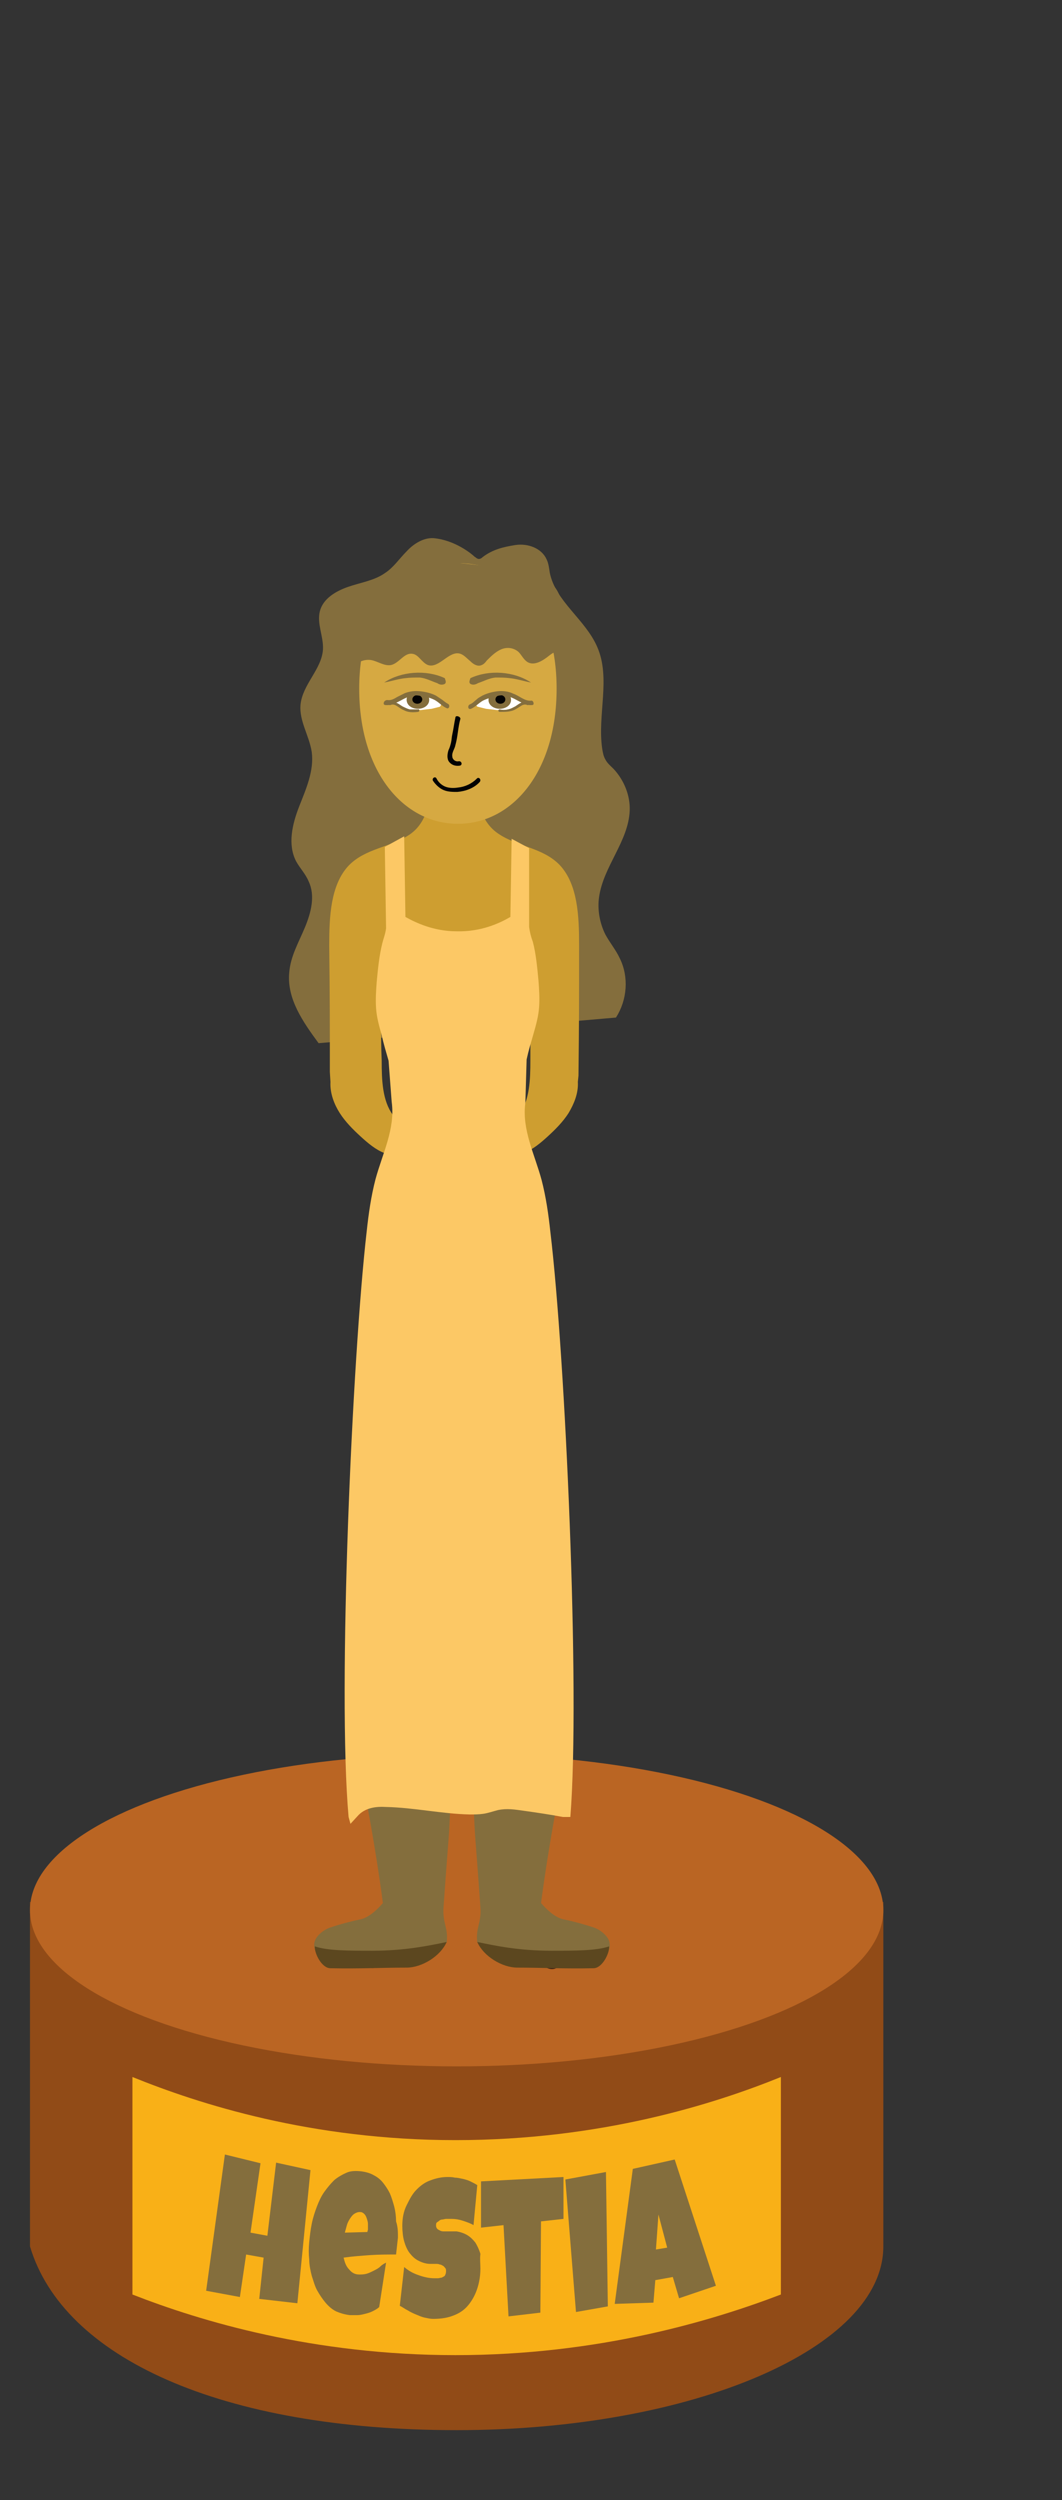 <?xml version="1.0" encoding="utf-8"?>
<!-- Generator: Adobe Illustrator 24.0.2, SVG Export Plug-In . SVG Version: 6.00 Build 0)  -->
<svg version="1.1" id="Layer_1" xmlns="http://www.w3.org/2000/svg" xmlns:xlink="http://www.w3.org/1999/xlink" x="0px" y="0px"
	 viewBox="0 0 170 400" style="enable-background:new 0 0 170 400;" xml:space="preserve">
<rect x="0" y="0" width="170" height="400" fill="#333333" stroke="none"/>
<style type="text/css">
	.st0{fill:#914B17;}
	.st1{fill:#BA6523;}
	.st2{fill:#F9B017;}
	.st3{fill:#846E3D;}
	.st4{fill:#CA9920;}
	.st5{fill:#412413;}
	.st6{fill:#5C471F;}
	.st7{fill:#CE9E30;}
	.st8{fill:#FCC865;}
	.st9{fill:#D6A942;}
	.st10{fill:#FFFFFF;}
	.st11{fill:#020203;}
</style>
<g>
	<g>
		<path class="st0" d="M141.4,359.4c0,16.3-30.6,29.4-68.3,29.4s-63-11.6-68.3-29.4v-55.1h136.6V359.4z"/>
		<ellipse class="st1" cx="73.1" cy="305.6" rx="68.3" ry="25"/>
	</g>
	<path class="st2" d="M125,367.1c-11,4.2-29.2,9.7-52.1,9.7c-22.7,0-40.7-5.4-51.7-9.7c0-11.6,0-23.2,0-34.8
		c10.6,4.3,28.6,10.1,51.7,10.1c23.3,0,41.5-5.8,52.1-10.1C125,343.9,125,355.5,125,367.1z"/>
</g>
<g>
	<g>
		<path class="st3" d="M98.6,162.8c1.8-2.8,2.1-6.5,0.6-9.5c-0.6-1.3-1.6-2.5-2.3-3.8c-0.9-1.8-1.3-4-1-6c0.7-4.9,4.7-8.9,4.9-13.8
			c0.1-2.4-0.9-4.9-2.6-6.7c-0.5-0.5-1-0.9-1.3-1.5c-0.3-0.5-0.4-1.1-0.5-1.7c-0.8-5.4,1.4-11.3-0.8-16.3c-1.9-4.4-6.7-7.3-7.6-11.9
			c-0.1-0.7-0.2-1.5-0.5-2.1c-0.8-1.8-3-2.6-5-2.3c-1.9,0.3-3.6,0.7-5.2,1.9c-0.2,0.2-0.5,0.4-0.8,0.3c-0.3-0.1-0.4-0.3-0.5-0.3
			c-0.5-0.5-3.2-2.7-6.6-3c-1.6-0.1-3.2,0.9-4.3,2.1c-1.2,1.2-2.1,2.6-3.5,3.5c-1.7,1.2-3.9,1.5-5.9,2.2c-2,0.7-4,1.9-4.5,3.9
			c-0.5,2,0.6,4,0.5,6.1c-0.2,3.2-3.3,5.6-3.6,8.9c-0.2,2.6,1.4,4.9,1.8,7.5c0.4,3-0.9,5.9-2,8.7c-1.1,2.8-1.9,6.1-0.5,8.8
			c0.6,1.1,1.5,2,2,3.2c1.1,2.3,0.4,5-0.6,7.4c-1,2.4-2.3,4.6-2.5,7.2c-0.4,4.2,2.2,7.9,4.7,11.3L98.6,162.8z"/>
	</g>
	<g>
		<g>
			<g>
				<path class="st4" d="M76.5,259.7c-0.8,14.2-0.2,32.8,0.8,47c0.2,2.1-0.4,2.3-0.2,4.4l7.9-0.5c0.6-6.5,2.4-17.9,3.8-24.2
					c2-8.8,3.5-18,2.7-27.1"/>
			</g>
			<g>
				<path class="st4" d="M77.1,311.1c0.8,1.9,3.1,2.5,5.1,2.9c3.4,0.7,7.1,1.2,10.3-0.1c0.9-0.4,1.9-1.1,1.9-2.1c0-1-1-1.7-2-2
					c-1.3-0.4-2.6-0.5-3.9-0.8s-2.6-0.8-3.5-1.8L77.1,311.1z"/>
			</g>
			<g>
				<path class="st5" d="M77.2,311.2c0.8,1.9,3.1,2.5,5.1,2.9c3.4,0.7,7.1,1.2,10.3-0.1c0.9-0.4,1.9-1.1,1.9-2.1
					c-1.7,0.6-4.3,0.6-7.5,0.6C82.5,312.6,79.6,311.7,77.2,311.2z"/>
			</g>
			<g>
				<g>
					<path class="st5" d="M89.9,308.6c-1.1,1.2-2.1,2.6-2.9,4.1c-0.2,0.4-0.3,0.8-0.2,1.2c0.1,0.3,0.4,0.7,0.7,0.9
						c0.3,0.2,0.8,0.3,1.2,0.2c0.4-0.1,0.7-0.3,0.9-0.7c0.4-0.9,1-1.7,1.6-2.5c-0.1,0.1-0.2,0.2-0.2,0.3c0.3-0.4,0.7-0.8,1-1.2
						c0.3-0.3,0.4-0.6,0.4-1.1c0-0.4-0.2-0.8-0.4-1.1c-0.3-0.3-0.7-0.5-1.1-0.4C90.6,308.1,90.1,308.3,89.9,308.6L89.9,308.6z"/>
				</g>
			</g>
		</g>
		<g>
			<path class="st3" d="M75.5,280.8c0.7,17.2,0.2,7.4,1.4,24.3c0.2,2.6-0.8,3.3-0.5,5.7l9.6-1c0.7-7.7,3-21.3,4.7-28.8"/>
		</g>
		<path class="st3" d="M76.5,310.7c1,2.3,3.9,2.6,6.3,3c4.1,0.8,8.7,1.8,12.6,0.2c1.1-0.4,2.3-1.6,2.2-2.8c0-1.2-1.4-2.3-2.5-2.7
			c-1.5-0.5-3.3-1-4.8-1.3c-1.6-0.3-3.1-1.9-4.1-3.1L76.5,310.7z"/>
		<g>
			<path class="st6" d="M76.4,310.7c1,2.3,4,4.1,6.4,4.1c4,0,7.4,0.2,12.2,0.1c1.4,0,2.6-2.4,2.5-3.5c-2,0.7-5.4,0.7-9.2,0.7
				C83,312.1,79.3,311.3,76.4,310.7z"/>
		</g>
	</g>
	<g>
		<g>
			<g>
				<path class="st4" d="M71.3,259.7c0.8,14.2,0.2,32.8-0.8,47c-0.2,2.1,0.4,2.3,0.2,4.4l-7.9-0.5c-0.6-6.5-2.4-17.9-3.8-24.2
					c-2-8.8-3.5-18-2.7-27.1"/>
			</g>
			<path class="st4" d="M70.8,311.1c-0.8,1.9-3.1,2.5-5.1,2.9c-3.4,0.7-7.1,1.2-10.3-0.1c-0.9-0.4-1.9-1.1-1.9-2.1c0-1,1-1.7,2-2
				c1.3-0.4,2.6-0.5,3.9-0.8c1.3-0.3,2.6-0.8,3.5-1.8L70.8,311.1z"/>
			<g>
				<path class="st5" d="M70.7,311.2c-0.8,1.9-3.1,2.5-5.1,2.9c-3.4,0.7-7.1,1.2-10.3-0.1c-0.9-0.4-1.9-1.1-1.9-2.1
					c1.7,0.6,4.3,0.6,7.5,0.6C65.4,312.6,68.3,311.7,70.7,311.2z"/>
			</g>
			<g>
				<g>
					<path class="st5" d="M55.9,310.7c0.4,0.4,0.7,0.8,1,1.2c-0.1-0.1-0.2-0.2-0.2-0.3c0.6,0.8,1.2,1.6,1.6,2.5
						c0.2,0.3,0.6,0.6,0.9,0.7c0.4,0.1,0.8,0.1,1.2-0.2c0.3-0.2,0.6-0.5,0.7-0.9c0.1-0.4,0-0.8-0.2-1.2c-0.7-1.5-1.8-2.8-2.9-4.1
						c-0.2-0.3-0.7-0.4-1.1-0.4c-0.4,0-0.8,0.2-1.1,0.4c-0.3,0.3-0.5,0.7-0.4,1.1C55.5,310,55.6,310.4,55.9,310.7L55.9,310.7z"/>
				</g>
			</g>
		</g>
		<g>
			<path class="st3" d="M72.4,280.8c-0.7,17.2-0.2,7.4-1.4,24.3c-0.2,2.6,0.8,3.3,0.5,5.7l-9.6-1c-0.7-7.7-3-21.3-4.7-28.8"/>
		</g>
		<path class="st3" d="M71.4,310.7c-1,2.3-3.9,2.6-6.3,3c-4.1,0.8-8.7,1.8-12.6,0.2c-1.1-0.4-2.3-1.6-2.2-2.8c0-1.2,1.4-2.3,2.5-2.7
			c1.5-0.5,3.3-1,4.8-1.3c1.6-0.3,3.1-1.9,4.1-3.1L71.4,310.7z"/>
		<g>
			<path class="st6" d="M71.5,310.7c-1,2.3-4,4.1-6.4,4.1c-4,0-7.4,0.2-12.2,0.1c-1.4,0-2.6-2.4-2.5-3.5c2,0.7,5.4,0.7,9.2,0.7
				C64.8,312.1,68.6,311.3,71.5,310.7z"/>
		</g>
	</g>
	<g>
		<path class="st7" d="M76.1,123.8c0,3.9,0.8,7.7,3.7,9.6c3.1,2.1,7.1,2.2,9.8,5c2.9,3.1,3.1,8.2,3.1,12.8c0,8.8,0,12.1-0.1,20.9
			l-0.1,1c0.1,1.8-0.6,3.5-1.5,5c-0.9,1.4-2.1,2.6-3.3,3.7c-1.2,1.1-2.4,2.1-3.9,2.7c-1,0.4-2.2,0.6-2.8,1.5l2.1-7.6
			c1.7-2.4,1.8-5.7,1.8-8.7c0-2.3,0-4.5,0.1-6.8h-24c0,2.3,0,4.5,0.1,6.8c0,3.1,0.1,6.4,1.8,8.7l1.5,7.6c-0.6-1-1.8-1.1-2.8-1.5
			c-1.4-0.5-2.7-1.6-3.9-2.7c-1.2-1.1-2.4-2.3-3.3-3.7c-0.9-1.4-1.6-3.2-1.5-5l-0.1-1.6c0-8.8,0-11.4-0.1-20.2
			c0-4.6,0.2-9.7,3.1-12.8c2.7-2.8,6.7-2.9,9.8-5c2.9-2,3.4-5.7,3.4-9.6H76.1z"/>
	</g>
	<g>
		<path class="st8" d="M81.7,146.7l0.2-12.5l2.8,1.5l0,12.6c0.1,0.8,0.3,1.6,0.6,2.4c0.5,1.9,0.7,4.1,0.9,6.2
			c0.1,1.4,0.2,2.8,0.1,4.2c-0.1,1.5-0.5,2.9-0.9,4.3c-0.4,1.4-0.8,2.7-1.1,4.1l-0.2,6.9c-0.6,4.3,1.5,8.3,2.6,12.4
			c0.7,2.7,1.1,5.5,1.4,8.3c2.4,20,4.8,73.5,3.2,93.6l-1.2,0c-2.1-0.4-4.2-0.7-6.3-1c-1.4-0.2-2.7-0.4-4.1-0.1
			c-0.8,0.2-1.6,0.5-2.4,0.6c-0.7,0.1-1.4,0.1-2.1,0.1c-4.5-0.1-8.9-1.1-13.4-1.2c-1.6-0.1-3.4,0.1-4.6,1.5l-1.1,1.2l-0.3-1.1
			C54,270.5,56.4,217,58.7,197c0.3-2.8,0.7-5.6,1.4-8.3c1.1-4.1,3.2-8.1,2.6-12.4l-0.5-6.6c-0.4-1.4-0.8-2.7-1.1-4.1
			c-0.4-1.4-0.8-2.8-0.9-4.3c-0.1-1.4,0-2.8,0.1-4.2c0.2-2.1,0.4-4.2,0.9-6.2c0.2-0.8,0.5-1.5,0.6-2.4l-0.2-13l3.1-1.7l0.2,12.9
			c1.6,0.9,4.5,2.3,8.2,2.3C77,149.1,80,147.7,81.7,146.7z"/>
	</g>
	<g>
		<path class="st9" d="M89.1,110.2c0,13.3-7.1,21.6-15.8,21.6s-15.8-8.3-15.8-21.6s7.1-20.1,15.8-20.1S89.1,96.8,89.1,110.2z"/>
	</g>
	<g>
		<path class="st10" d="M70.6,112.4c-0.3-0.6-1.2-1.1-2.3-1.4c0.2,0.2,0.4,0.5,0.4,0.9c0,0.8-0.8,1.4-1.8,1.4s-1.8-0.6-1.8-1.4
			c0-0.4,0.2-0.7,0.4-0.9c-0.6,0.1-1,0.2-1.4,0.5c-0.4,0.2-0.9,0.6-0.9,1c0,0,0.6,0.3,0.7,0.3l1.2,0.6c0.3,0.1,0.6,0.2,1,0.2l0.6,0
			c0.2,0,0.5,0,0.7,0l1.7-0.2c0,0,0,0,0,0l1.2-0.3C70.5,113.1,70.7,112.7,70.6,112.4z"/>
		<path class="st3" d="M65.1,112c0,0.8,0.8,1.4,1.8,1.4s1.8-0.6,1.8-1.4c0-0.3-0.1-0.6-0.4-0.9c-0.4-0.1-0.9-0.1-1.4-0.1
			c-0.6,0-1,0-1.4,0.1C65.2,111.3,65.1,111.6,65.1,112z M66.8,111.2c0.5,0,0.8,0.3,0.8,0.7s-0.4,0.7-0.8,0.7s-0.8-0.3-0.8-0.7
			S66.3,111.2,66.8,111.2z"/>
		<ellipse class="st11" cx="66.8" cy="111.9" rx="0.8" ry="0.7"/>
	</g>
	<g>
		<path class="st3" d="M71.3,108.8c0.1,0.3,0.1,0.6-0.3,0.7s-0.7,0-1-0.2c-0.9-0.3-1.8-0.8-2.8-0.9c-0.8,0-1.6,0-2.3,0.1
			c-1.1,0.1-2.3,0.5-3.4,0.7c2.7-1.8,6.7-2.1,9.7-0.7L71.3,108.8z"/>
	</g>
	<g>
		<path class="st3" d="M75.2,108.8c-0.1,0.3-0.1,0.6,0.3,0.7c0.3,0.1,0.7,0,1-0.2c0.9-0.3,1.8-0.8,2.8-0.9c0.8,0,1.6,0,2.3,0.1
			c1.1,0.1,2.3,0.5,3.4,0.7c-2.7-1.8-6.7-2.1-9.7-0.7L75.2,108.8z"/>
	</g>
	<g>
		<g>
			<path class="st3" d="M61.7,112.8c0.9,0.1,1.6-0.3,2.4-0.7c0.9-0.5,1.9-1,3-0.8c0.9,0.1,1.7,0.3,2.5,0.7c0.7,0.4,1.2,1,1.9,1.3
				c0.4,0.2,0.6-0.5,0.2-0.7c-0.4-0.2-0.7-0.5-1-0.7c-0.3-0.2-0.6-0.4-0.9-0.6c-0.8-0.4-1.6-0.6-2.5-0.7c-0.9-0.1-1.7,0-2.5,0.3
				c-0.4,0.2-0.8,0.4-1.2,0.6c-0.5,0.3-1,0.6-1.6,0.5C61.4,112,61.2,112.8,61.7,112.8L61.7,112.8z"/>
		</g>
	</g>
	<g>
		<g>
			<path class="st3" d="M62.5,112.8c0.4-0.2,0.8,0,1.1,0.2c0.3,0.2,0.7,0.5,1,0.6c0.7,0.4,1.5,0.4,2.3,0.3c0.3,0,0.3-0.5,0-0.4
				c-0.4,0-0.9,0-1.3,0c-0.4-0.1-0.8-0.3-1.2-0.5c-0.6-0.4-1.4-1-2.1-0.6C62,112.5,62.3,112.9,62.5,112.8L62.5,112.8z"/>
		</g>
	</g>
	<g>
		<path class="st10" d="M76.3,112.4c0.3-0.6,1.2-1.1,2.3-1.4c-0.2,0.2-0.4,0.5-0.4,0.9c0,0.8,0.8,1.4,1.8,1.4c1,0,1.8-0.6,1.8-1.4
			c0-0.4-0.2-0.7-0.4-0.9c0.6,0.1,1,0.2,1.4,0.5c0.4,0.2,0.9,0.6,0.9,1c0,0-0.6,0.3-0.7,0.3l-1.2,0.6c-0.3,0.1-0.6,0.2-1,0.2l-0.6,0
			c-0.2,0-0.5,0-0.7,0l-1.7-0.2c0,0,0,0,0,0l-1.2-0.3C76.3,113.1,76.1,112.7,76.3,112.4z"/>
		<path class="st3" d="M81.8,112c0,0.8-0.8,1.4-1.8,1.4c-1,0-1.8-0.6-1.8-1.4c0-0.3,0.1-0.6,0.4-0.9c0.4-0.1,0.9-0.1,1.4-0.1
			c0.6,0,1,0,1.4,0.1C81.6,111.3,81.8,111.6,81.8,112z M80.1,111.2c-0.5,0-0.8,0.3-0.8,0.7s0.4,0.7,0.8,0.7s0.8-0.3,0.8-0.7
			S80.5,111.2,80.1,111.2z"/>
		<ellipse class="st11" cx="80.1" cy="111.9" rx="0.8" ry="0.7"/>
	</g>
	<g>
		<g>
			<path class="st3" d="M85,112.1c-1,0.1-1.9-0.8-2.8-1.1c-0.8-0.4-1.7-0.5-2.6-0.4c-0.8,0.1-1.6,0.3-2.4,0.7
				c-0.3,0.2-0.6,0.3-0.9,0.6c-0.4,0.3-0.6,0.6-1.1,0.8c-0.4,0.2-0.3,0.9,0.2,0.7c0.7-0.3,1.2-0.9,1.9-1.3c0.8-0.4,1.6-0.6,2.5-0.8
				c1-0.2,2,0.2,2.9,0.7c0.8,0.4,1.5,0.9,2.5,0.8C85.6,112.8,85.4,112,85,112.1L85,112.1z"/>
		</g>
	</g>
	<g>
		<g>
			<path class="st3" d="M84.6,112.4c-0.8-0.4-1.5,0.2-2.1,0.6c-0.4,0.2-0.7,0.4-1.2,0.5c-0.4,0.1-0.9,0.1-1.3,0
				c-0.3,0-0.3,0.4,0,0.4c0.8,0,1.6,0,2.3-0.3c0.4-0.2,0.7-0.4,1-0.6c0.3-0.2,0.7-0.4,1.1-0.2C84.6,112.9,84.8,112.5,84.6,112.4
				L84.6,112.4z"/>
		</g>
	</g>
	<g>
		<path class="st3" d="M56.1,107.5c0.5-1.3,1.9-2.1,3.3-1.9c1.1,0.2,2.1,1,3.2,0.8c1.3-0.3,2.1-2,3.4-1.8c1,0.1,1.5,1.4,2.5,1.8
			c1.8,0.6,3.4-2.4,5.2-1.8c0.6,0.2,1.1,0.8,1.6,1.2c0.5,0.5,1.2,0.9,1.8,0.6c0.3-0.1,0.6-0.4,0.8-0.7c0.7-0.7,1.4-1.4,2.3-1.8
			s2-0.3,2.8,0.4c0.5,0.5,0.8,1.2,1.4,1.6c1.1,0.7,2.5-0.2,3.5-1c1-0.8,2.6-1.5,3.5-0.6c0.5-0.9,0.4-2.1,0.1-3.1c-0.3-1-0.8-2-1.1-3
			c-0.3-1.1-0.5-2.3-1-3.3c-0.5-1.1-1.5-2-2.4-2.8c-1.1-1-2.1-2-3.4-2.7c-2.1-1.2-3.9,1.4-6.4,1.1c-3.8-0.5-7.7-0.9-11.4,0
			c-0.7,0.2-1.4,0.4-2,0.8c-0.9,0.5-1.6,1.4-2.2,2.2c-3,4.1-5.3,6.2-5.7,11.3"/>
	</g>
	<g>
		<g>
			<path class="st11" d="M72.9,114.8c-0.2,0.9-0.3,1.8-0.5,2.7c-0.1,0.4-0.1,0.9-0.2,1.3c-0.1,0.4-0.2,0.8-0.4,1.2
				c-0.2,0.6-0.3,1.4,0.1,1.9c0.4,0.5,1,0.7,1.7,0.6c0.5-0.1,0.3-0.8-0.2-0.7c-0.5,0.1-1-0.3-1-0.8c-0.1-0.6,0.4-1.2,0.5-1.8
				c0.2-0.7,0.3-1.4,0.4-2.1c0.1-0.7,0.2-1.4,0.4-2.1C73.7,114.6,72.9,114.4,72.9,114.8L72.9,114.8z"/>
		</g>
	</g>
	<g>
		<g>
			<path class="st11" d="M69.3,124.9c0.4,0.6,1,1.2,1.7,1.5c0.7,0.3,1.5,0.3,2.2,0.3c1.3-0.1,2.7-0.6,3.6-1.6
				c0.3-0.4-0.2-0.9-0.5-0.5c-0.8,0.8-1.9,1.3-3,1.4c-0.6,0.1-1.3,0.1-1.9-0.1c-0.6-0.2-1.2-0.7-1.5-1.3
				C69.7,124.1,69.1,124.5,69.3,124.9L69.3,124.9z"/>
		</g>
	</g>
</g>
<g>
	<g>
		<path class="st3" d="M47.6,368.5l-6.1-0.7l0.7-6.6l-2.8-0.5l-1,6.8l-5.4-1l3-21.8l5.7,1.4l-1.6,11.1l2.7,0.5l1.4-11.7l5.5,1.2
			L47.6,368.5z"/>
		<path class="st3" d="M63.7,358c-0.1,0.9-0.2,1.8-0.3,2.7c-1.4,0-2.8,0-4.2,0.1c-1.4,0.1-2.8,0.2-4.2,0.4c0.2,0.8,0.4,1.4,0.9,1.9
			c0.4,0.5,0.9,0.8,1.6,0.8c0.3,0,0.7,0,1.1-0.1c0.4-0.1,0.8-0.3,1.2-0.5c0.4-0.2,0.8-0.4,1.1-0.7s0.7-0.5,0.9-0.6l-1.1,7.1
			c-0.3,0.3-0.7,0.5-1.1,0.7c-0.4,0.2-0.8,0.3-1.2,0.4c-0.4,0.1-0.8,0.2-1.2,0.2s-0.8,0-1.2,0c-0.8-0.1-1.5-0.3-2.2-0.6
			c-0.6-0.3-1.2-0.8-1.7-1.4c-0.5-0.6-0.9-1.2-1.3-1.9c-0.4-0.7-0.6-1.5-0.9-2.4c-0.2-0.8-0.4-1.7-0.4-2.6c-0.1-0.9-0.1-1.8,0-2.8
			c0.1-1,0.2-1.9,0.4-2.9c0.2-1,0.5-1.9,0.8-2.7s0.7-1.7,1.2-2.4c0.5-0.7,1-1.3,1.6-1.9c0.6-0.5,1.3-0.9,2-1.2
			c0.7-0.3,1.5-0.3,2.4-0.2c0.7,0.1,1.4,0.3,1.9,0.6c0.6,0.3,1.1,0.7,1.5,1.2c0.4,0.5,0.8,1.1,1.1,1.7c0.3,0.7,0.5,1.4,0.7,2.1
			c0.2,0.8,0.3,1.6,0.3,2.4C63.7,356.3,63.7,357.1,63.7,358z M58.9,356.7c0-0.3,0-0.6,0-0.9c0-0.3-0.1-0.6-0.2-0.9
			c-0.1-0.3-0.2-0.5-0.4-0.7c-0.2-0.2-0.4-0.3-0.7-0.3c-0.3,0-0.6,0.1-0.9,0.3c-0.3,0.2-0.5,0.5-0.7,0.8c-0.2,0.3-0.4,0.7-0.5,1.1
			c-0.1,0.4-0.2,0.7-0.3,1.1l3.6-0.1L58.9,356.7z"/>
		<path class="st3" d="M76.9,363c0,1.4-0.3,2.7-0.7,3.7c-0.4,1-1,1.9-1.6,2.5c-0.7,0.7-1.5,1.1-2.4,1.4c-0.9,0.3-1.9,0.4-2.9,0.4
			c-0.4,0-0.8-0.1-1.3-0.2c-0.5-0.1-0.9-0.3-1.4-0.5c-0.5-0.2-0.9-0.4-1.4-0.7c-0.4-0.2-0.8-0.5-1.2-0.7l0.7-6.2
			c0.7,0.6,1.4,1,2.3,1.3c0.8,0.3,1.7,0.5,2.5,0.5c0.2,0,0.3,0,0.6,0c0.2,0,0.4-0.1,0.6-0.1c0.2-0.1,0.4-0.2,0.5-0.3
			c0.1-0.2,0.2-0.4,0.2-0.7c0-0.2,0-0.4-0.1-0.5c-0.1-0.1-0.2-0.3-0.4-0.4c-0.2-0.1-0.3-0.2-0.5-0.2c-0.2-0.1-0.4-0.1-0.6-0.1
			c-0.2,0-0.4,0-0.5,0c-0.2,0-0.3,0-0.4,0c-0.7,0-1.3-0.2-1.9-0.5c-0.6-0.3-1-0.7-1.4-1.2c-0.4-0.5-0.7-1.2-0.9-1.9
			c-0.2-0.7-0.3-1.6-0.3-2.5c0-1.2,0.2-2.3,0.7-3.3s0.9-1.8,1.6-2.5c0.7-0.7,1.4-1.2,2.3-1.5c0.8-0.3,1.7-0.5,2.6-0.5
			c0.4,0,0.8,0,1.2,0.1c0.4,0,0.8,0.1,1.3,0.2c0.4,0.1,0.8,0.2,1.2,0.4c0.4,0.2,0.8,0.4,1.1,0.6l-0.6,6.4c-0.5-0.3-1.1-0.5-1.7-0.7
			c-0.6-0.2-1.2-0.3-1.8-0.3c-0.1,0-0.2,0-0.4,0c-0.2,0-0.3,0-0.5,0c-0.2,0-0.4,0.1-0.6,0.1c-0.2,0-0.4,0.1-0.5,0.2
			c-0.1,0.1-0.3,0.2-0.4,0.3c-0.1,0.1-0.1,0.3-0.1,0.5c0,0.2,0.1,0.4,0.2,0.5c0.1,0.1,0.3,0.2,0.5,0.3c0.2,0.1,0.4,0.1,0.7,0.1
			c0.2,0,0.5,0,0.7,0c0.2,0,0.5,0,0.7,0c0.2,0,0.4,0,0.5,0c0.6,0.1,1.2,0.3,1.7,0.6c0.5,0.3,0.9,0.7,1.3,1.2
			c0.3,0.5,0.6,1.1,0.8,1.8C76.8,361.4,76.9,362.2,76.9,363z"/>
		<path class="st3" d="M90.2,348.3l0,6.7l-3.6,0.4l-0.1,14.6l-5.1,0.6l-0.8-14.6l-3.6,0.4l0-7.4L90.2,348.3z"/>
		<path class="st3" d="M97,347.5l0.3,21.5l-5.1,0.9l-1.7-21.2L97,347.5z"/>
		<path class="st3" d="M114.6,365.7l-5.9,2l-1-3.4l-2.8,0.5l-0.3,3.6l-6.2,0.2l2.9-21.6l6.7-1.5L114.6,365.7z M106.8,359.6l-1.4-5.3
			l-0.4,5.6L106.8,359.6z"/>
	</g>
</g>
</svg>

